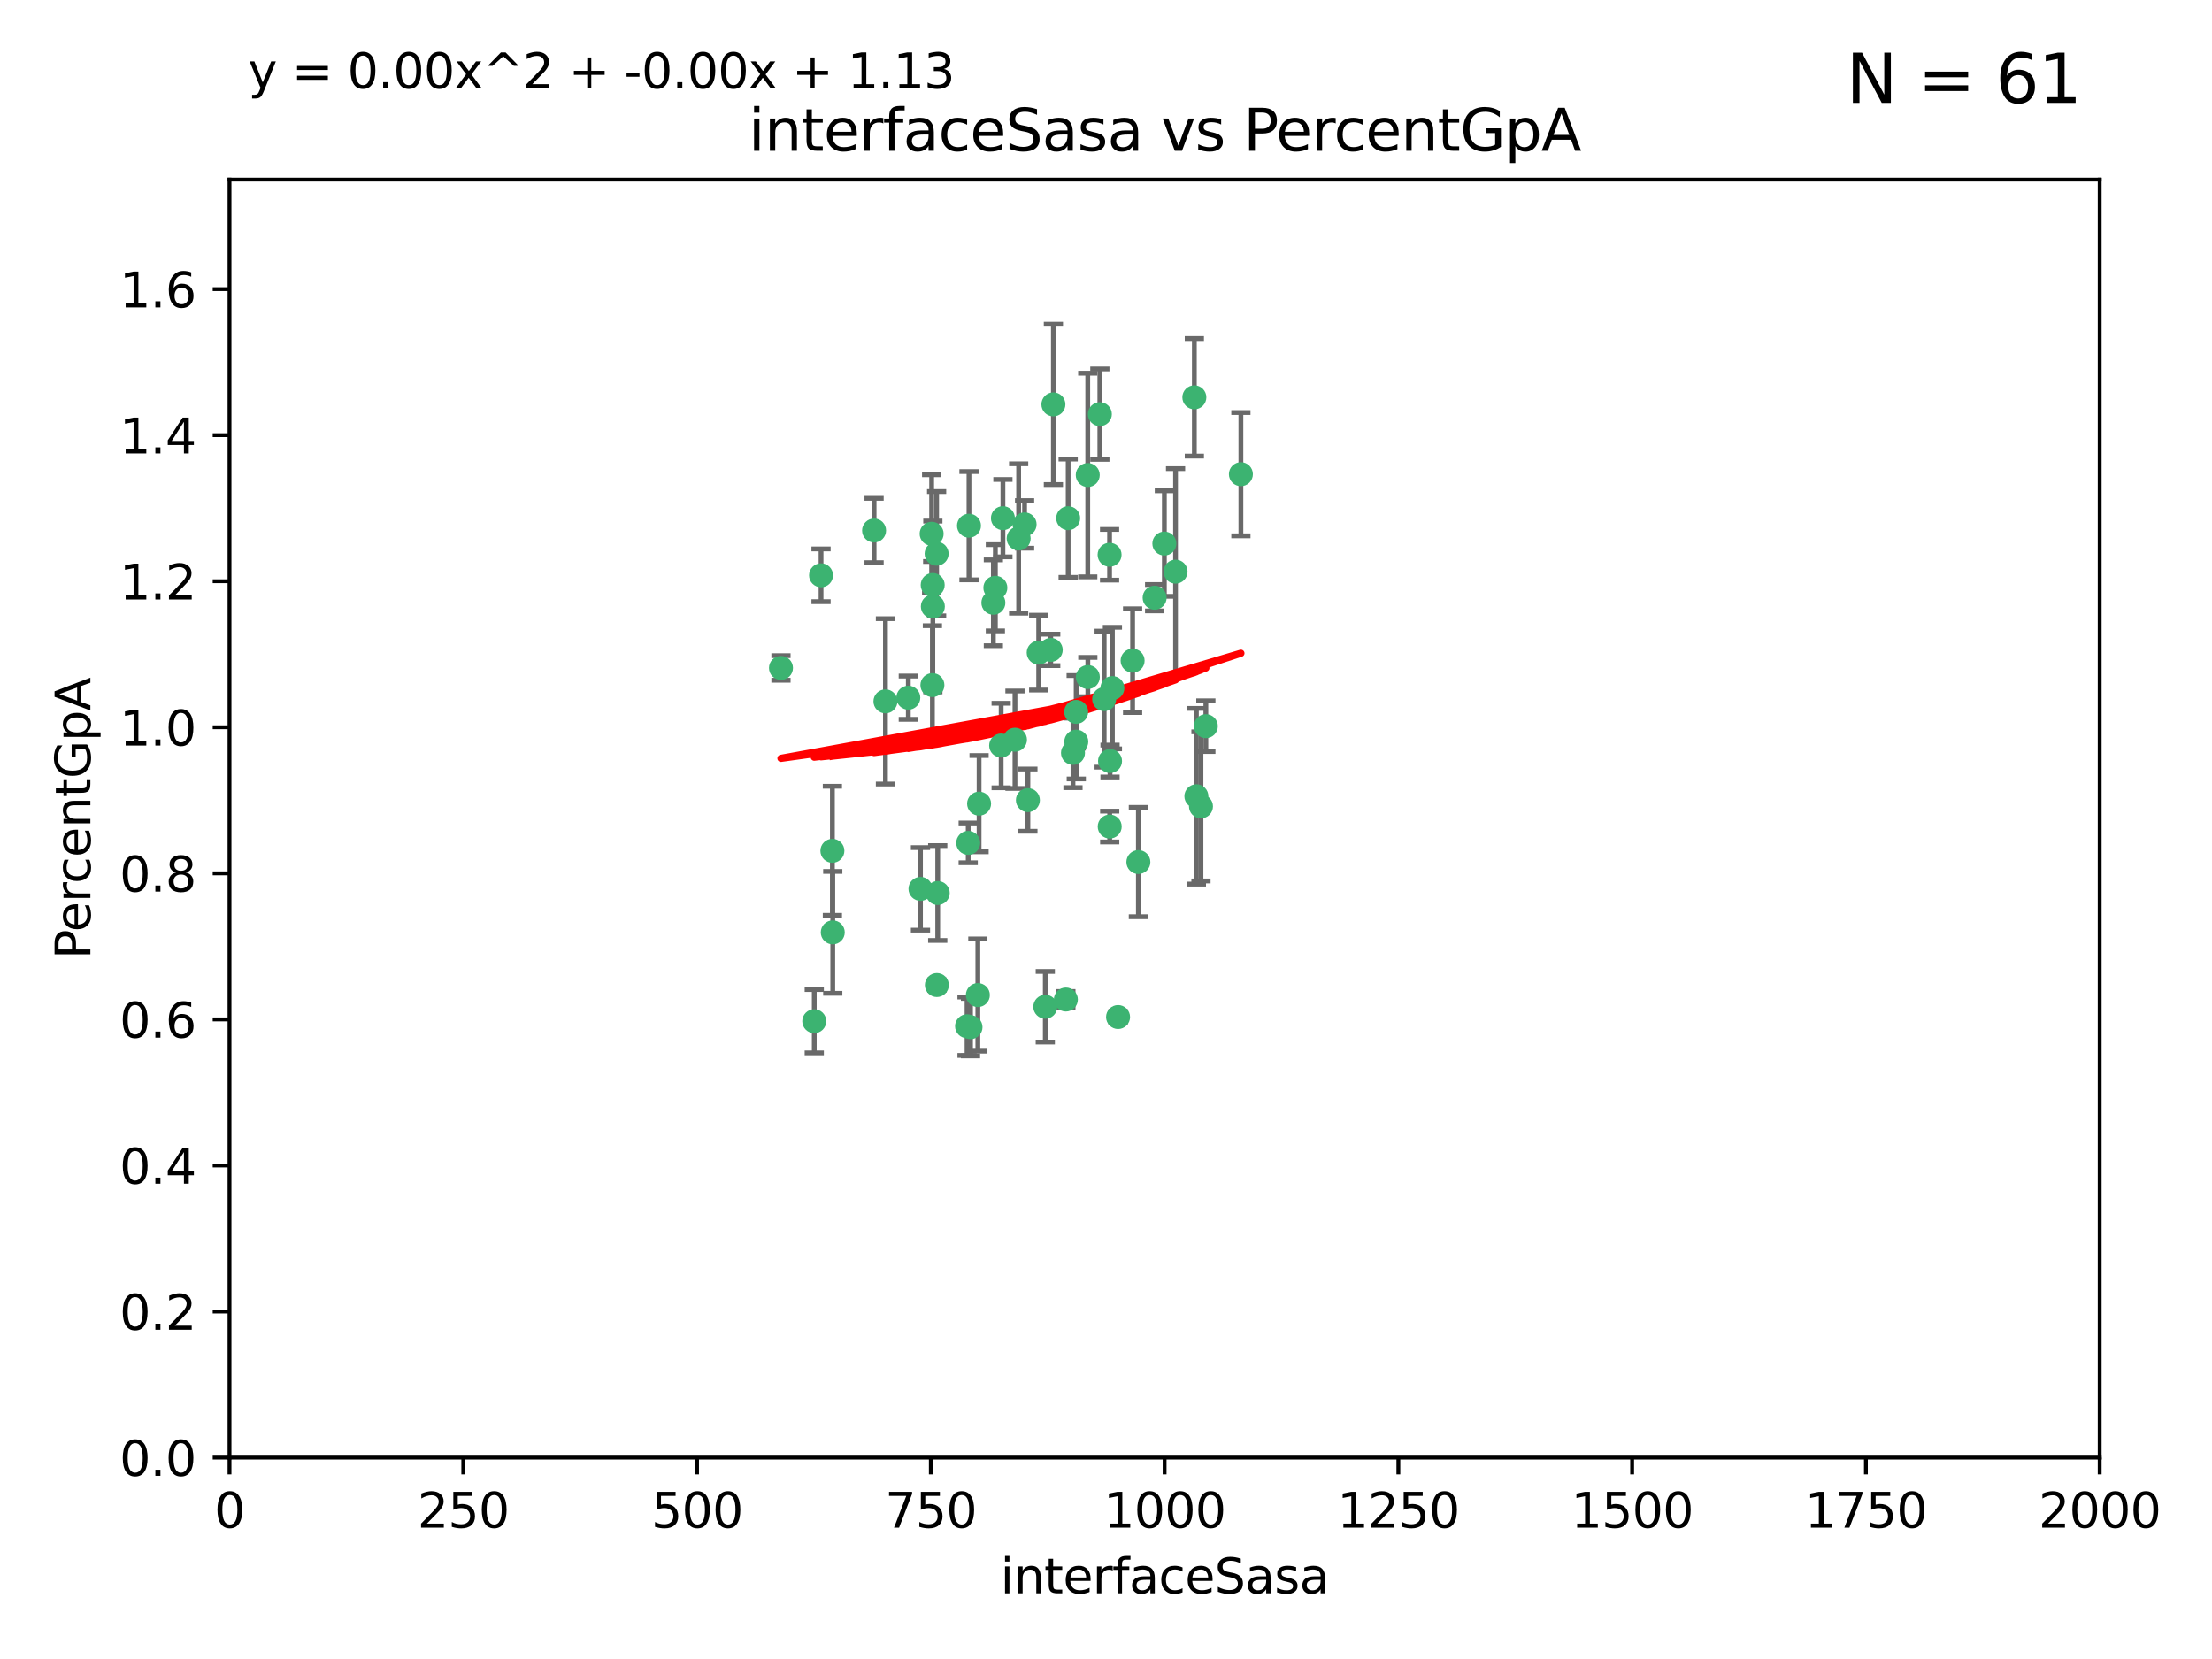 <?xml version="1.0" encoding="utf-8" standalone="no"?>
<!DOCTYPE svg PUBLIC "-//W3C//DTD SVG 1.1//EN"
  "http://www.w3.org/Graphics/SVG/1.1/DTD/svg11.dtd">
<svg xmlns:xlink="http://www.w3.org/1999/xlink" width="460.8pt" height="345.6pt" viewBox="0 0 460.8 345.6" xmlns="http://www.w3.org/2000/svg" version="1.1">
 <defs>
  <style type="text/css">*{stroke-linejoin: round; stroke-linecap: butt}</style>
 </defs>
 <g id="figure_1">
  <g id="patch_1">
   <path d="M 0 345.6 
L 460.8 345.6 
L 460.8 0 
L 0 0 
z
" style="fill: #ffffff"/>
  </g>
  <g id="axes_1">
   <g id="patch_2">
    <path d="M 47.81 303.64 
L 437.4 303.64 
L 437.4 37.411 
L 47.81 37.411 
z
" style="fill: #ffffff"/>
   </g>
   <g id="PathCollection_1">
    <defs>
     <path id="m244785ec7c" d="M 0 1.118 
C 0.297 1.118 0.581 1 0.791 0.791 
C 1 0.581 1.118 0.297 1.118 0 
C 1.118 -0.297 1 -0.581 0.791 -0.791 
C 0.581 -1 0.297 -1.118 0 -1.118 
C -0.297 -1.118 -0.581 -1 -0.791 -0.791 
C -1 -0.581 -1.118 -0.297 -1.118 0 
C -1.118 0.297 -1 0.581 -0.791 0.791 
C -0.581 1 -0.297 1.118 0 1.118 
z
" style="stroke: #3cb371"/>
    </defs>
    <g clip-path="url(#p2b3e0fcbb1)">
     <use xlink:href="#m244785ec7c" x="231.145" y="115.568" style="fill: #3cb371; stroke: #3cb371"/>
     <use xlink:href="#m244785ec7c" x="242.554" y="113.232" style="fill: #3cb371; stroke: #3cb371"/>
     <use xlink:href="#m244785ec7c" x="208.925" y="107.943" style="fill: #3cb371; stroke: #3cb371"/>
     <use xlink:href="#m244785ec7c" x="258.5" y="98.781" style="fill: #3cb371; stroke: #3cb371"/>
     <use xlink:href="#m244785ec7c" x="194.329" y="126.342" style="fill: #3cb371; stroke: #3cb371"/>
     <use xlink:href="#m244785ec7c" x="244.888" y="119.082" style="fill: #3cb371; stroke: #3cb371"/>
     <use xlink:href="#m244785ec7c" x="231.733" y="143.336" style="fill: #3cb371; stroke: #3cb371"/>
     <use xlink:href="#m244785ec7c" x="251.201" y="151.274" style="fill: #3cb371; stroke: #3cb371"/>
     <use xlink:href="#m244785ec7c" x="201.856" y="109.513" style="fill: #3cb371; stroke: #3cb371"/>
     <use xlink:href="#m244785ec7c" x="226.614" y="141.043" style="fill: #3cb371; stroke: #3cb371"/>
     <use xlink:href="#m244785ec7c" x="214.128" y="166.685" style="fill: #3cb371; stroke: #3cb371"/>
     <use xlink:href="#m244785ec7c" x="240.527" y="124.513" style="fill: #3cb371; stroke: #3cb371"/>
     <use xlink:href="#m244785ec7c" x="218.885" y="135.386" style="fill: #3cb371; stroke: #3cb371"/>
     <use xlink:href="#m244785ec7c" x="226.597" y="98.955" style="fill: #3cb371; stroke: #3cb371"/>
     <use xlink:href="#m244785ec7c" x="235.941" y="137.629" style="fill: #3cb371; stroke: #3cb371"/>
     <use xlink:href="#m244785ec7c" x="232.912" y="211.864" style="fill: #3cb371; stroke: #3cb371"/>
     <use xlink:href="#m244785ec7c" x="222.518" y="107.949" style="fill: #3cb371; stroke: #3cb371"/>
     <use xlink:href="#m244785ec7c" x="203.96" y="167.417" style="fill: #3cb371; stroke: #3cb371"/>
     <use xlink:href="#m244785ec7c" x="194.296" y="121.859" style="fill: #3cb371; stroke: #3cb371"/>
     <use xlink:href="#m244785ec7c" x="229.119" y="86.272" style="fill: #3cb371; stroke: #3cb371"/>
     <use xlink:href="#m244785ec7c" x="250.183" y="167.984" style="fill: #3cb371; stroke: #3cb371"/>
     <use xlink:href="#m244785ec7c" x="207.351" y="122.444" style="fill: #3cb371; stroke: #3cb371"/>
     <use xlink:href="#m244785ec7c" x="195.114" y="115.347" style="fill: #3cb371; stroke: #3cb371"/>
     <use xlink:href="#m244785ec7c" x="182.088" y="110.514" style="fill: #3cb371; stroke: #3cb371"/>
     <use xlink:href="#m244785ec7c" x="213.44" y="109.239" style="fill: #3cb371; stroke: #3cb371"/>
     <use xlink:href="#m244785ec7c" x="249.228" y="165.873" style="fill: #3cb371; stroke: #3cb371"/>
     <use xlink:href="#m244785ec7c" x="222.039" y="208.215" style="fill: #3cb371; stroke: #3cb371"/>
     <use xlink:href="#m244785ec7c" x="189.216" y="145.341" style="fill: #3cb371; stroke: #3cb371"/>
     <use xlink:href="#m244785ec7c" x="202.173" y="213.979" style="fill: #3cb371; stroke: #3cb371"/>
     <use xlink:href="#m244785ec7c" x="203.704" y="207.286" style="fill: #3cb371; stroke: #3cb371"/>
     <use xlink:href="#m244785ec7c" x="206.936" y="125.569" style="fill: #3cb371; stroke: #3cb371"/>
     <use xlink:href="#m244785ec7c" x="211.436" y="154.097" style="fill: #3cb371; stroke: #3cb371"/>
     <use xlink:href="#m244785ec7c" x="194.076" y="111.192" style="fill: #3cb371; stroke: #3cb371"/>
     <use xlink:href="#m244785ec7c" x="171.039" y="119.843" style="fill: #3cb371; stroke: #3cb371"/>
     <use xlink:href="#m244785ec7c" x="194.235" y="142.72" style="fill: #3cb371; stroke: #3cb371"/>
     <use xlink:href="#m244785ec7c" x="231.239" y="158.542" style="fill: #3cb371; stroke: #3cb371"/>
     <use xlink:href="#m244785ec7c" x="230.017" y="145.644" style="fill: #3cb371; stroke: #3cb371"/>
     <use xlink:href="#m244785ec7c" x="224.209" y="154.498" style="fill: #3cb371; stroke: #3cb371"/>
     <use xlink:href="#m244785ec7c" x="201.453" y="213.781" style="fill: #3cb371; stroke: #3cb371"/>
     <use xlink:href="#m244785ec7c" x="248.803" y="82.766" style="fill: #3cb371; stroke: #3cb371"/>
     <use xlink:href="#m244785ec7c" x="184.453" y="146.106" style="fill: #3cb371; stroke: #3cb371"/>
     <use xlink:href="#m244785ec7c" x="216.376" y="135.958" style="fill: #3cb371; stroke: #3cb371"/>
     <use xlink:href="#m244785ec7c" x="169.625" y="212.733" style="fill: #3cb371; stroke: #3cb371"/>
     <use xlink:href="#m244785ec7c" x="201.694" y="175.59" style="fill: #3cb371; stroke: #3cb371"/>
     <use xlink:href="#m244785ec7c" x="224.185" y="148.297" style="fill: #3cb371; stroke: #3cb371"/>
     <use xlink:href="#m244785ec7c" x="231.172" y="172.188" style="fill: #3cb371; stroke: #3cb371"/>
     <use xlink:href="#m244785ec7c" x="195.165" y="205.202" style="fill: #3cb371; stroke: #3cb371"/>
     <use xlink:href="#m244785ec7c" x="212.203" y="112.178" style="fill: #3cb371; stroke: #3cb371"/>
     <use xlink:href="#m244785ec7c" x="195.344" y="186.034" style="fill: #3cb371; stroke: #3cb371"/>
     <use xlink:href="#m244785ec7c" x="219.44" y="84.238" style="fill: #3cb371; stroke: #3cb371"/>
     <use xlink:href="#m244785ec7c" x="208.557" y="155.307" style="fill: #3cb371; stroke: #3cb371"/>
     <use xlink:href="#m244785ec7c" x="191.752" y="185.169" style="fill: #3cb371; stroke: #3cb371"/>
     <use xlink:href="#m244785ec7c" x="173.402" y="177.24" style="fill: #3cb371; stroke: #3cb371"/>
     <use xlink:href="#m244785ec7c" x="223.521" y="156.841" style="fill: #3cb371; stroke: #3cb371"/>
     <use xlink:href="#m244785ec7c" x="237.143" y="179.582" style="fill: #3cb371; stroke: #3cb371"/>
     <use xlink:href="#m244785ec7c" x="162.692" y="139.145" style="fill: #3cb371; stroke: #3cb371"/>
     <use xlink:href="#m244785ec7c" x="217.753" y="209.723" style="fill: #3cb371; stroke: #3cb371"/>
     <use xlink:href="#m244785ec7c" x="173.48" y="194.231" style="fill: #3cb371; stroke: #3cb371"/>
    </g>
   </g>
   <g id="matplotlib.axis_1">
    <g id="xtick_1">
     <g id="line2d_1">
      <defs>
       <path id="ma86d4f57ea" d="M 0 0 
L 0 3.5 
" style="stroke: #000000; stroke-width: 0.8"/>
      </defs>
      <g>
       <use xlink:href="#ma86d4f57ea" x="47.81" y="303.64" style="stroke: #000000; stroke-width: 0.8"/>
      </g>
     </g>
     <g id="text_1">
      <!-- 0 -->
      <g transform="translate(44.629 318.238)scale(0.1 -0.1)">
       <defs>
        <path id="DejaVuSans-30" d="M 2034 4250 
Q 1547 4250 1301 3770 
Q 1056 3291 1056 2328 
Q 1056 1369 1301 889 
Q 1547 409 2034 409 
Q 2525 409 2770 889 
Q 3016 1369 3016 2328 
Q 3016 3291 2770 3770 
Q 2525 4250 2034 4250 
z
M 2034 4750 
Q 2819 4750 3233 4129 
Q 3647 3509 3647 2328 
Q 3647 1150 3233 529 
Q 2819 -91 2034 -91 
Q 1250 -91 836 529 
Q 422 1150 422 2328 
Q 422 3509 836 4129 
Q 1250 4750 2034 4750 
z
" transform="scale(0.016)"/>
       </defs>
       <use xlink:href="#DejaVuSans-30"/>
      </g>
     </g>
    </g>
    <g id="xtick_2">
     <g id="line2d_2">
      <g>
       <use xlink:href="#ma86d4f57ea" x="96.509" y="303.64" style="stroke: #000000; stroke-width: 0.8"/>
      </g>
     </g>
     <g id="text_2">
      <!-- 250 -->
      <g transform="translate(86.965 318.238)scale(0.1 -0.1)">
       <defs>
        <path id="DejaVuSans-32" d="M 1228 531 
L 3431 531 
L 3431 0 
L 469 0 
L 469 531 
Q 828 903 1448 1529 
Q 2069 2156 2228 2338 
Q 2531 2678 2651 2914 
Q 2772 3150 2772 3378 
Q 2772 3750 2511 3984 
Q 2250 4219 1831 4219 
Q 1534 4219 1204 4116 
Q 875 4013 500 3803 
L 500 4441 
Q 881 4594 1212 4672 
Q 1544 4750 1819 4750 
Q 2544 4750 2975 4387 
Q 3406 4025 3406 3419 
Q 3406 3131 3298 2873 
Q 3191 2616 2906 2266 
Q 2828 2175 2409 1742 
Q 1991 1309 1228 531 
z
" transform="scale(0.016)"/>
        <path id="DejaVuSans-35" d="M 691 4666 
L 3169 4666 
L 3169 4134 
L 1269 4134 
L 1269 2991 
Q 1406 3038 1543 3061 
Q 1681 3084 1819 3084 
Q 2600 3084 3056 2656 
Q 3513 2228 3513 1497 
Q 3513 744 3044 326 
Q 2575 -91 1722 -91 
Q 1428 -91 1123 -41 
Q 819 9 494 109 
L 494 744 
Q 775 591 1075 516 
Q 1375 441 1709 441 
Q 2250 441 2565 725 
Q 2881 1009 2881 1497 
Q 2881 1984 2565 2268 
Q 2250 2553 1709 2553 
Q 1456 2553 1204 2497 
Q 953 2441 691 2322 
L 691 4666 
z
" transform="scale(0.016)"/>
       </defs>
       <use xlink:href="#DejaVuSans-32"/>
       <use xlink:href="#DejaVuSans-35" x="63.623"/>
       <use xlink:href="#DejaVuSans-30" x="127.246"/>
      </g>
     </g>
    </g>
    <g id="xtick_3">
     <g id="line2d_3">
      <g>
       <use xlink:href="#ma86d4f57ea" x="145.208" y="303.64" style="stroke: #000000; stroke-width: 0.8"/>
      </g>
     </g>
     <g id="text_3">
      <!-- 500 -->
      <g transform="translate(135.664 318.238)scale(0.1 -0.1)">
       <use xlink:href="#DejaVuSans-35"/>
       <use xlink:href="#DejaVuSans-30" x="63.623"/>
       <use xlink:href="#DejaVuSans-30" x="127.246"/>
      </g>
     </g>
    </g>
    <g id="xtick_4">
     <g id="line2d_4">
      <g>
       <use xlink:href="#ma86d4f57ea" x="193.906" y="303.64" style="stroke: #000000; stroke-width: 0.8"/>
      </g>
     </g>
     <g id="text_4">
      <!-- 750 -->
      <g transform="translate(184.363 318.238)scale(0.1 -0.1)">
       <defs>
        <path id="DejaVuSans-37" d="M 525 4666 
L 3525 4666 
L 3525 4397 
L 1831 0 
L 1172 0 
L 2766 4134 
L 525 4134 
L 525 4666 
z
" transform="scale(0.016)"/>
       </defs>
       <use xlink:href="#DejaVuSans-37"/>
       <use xlink:href="#DejaVuSans-35" x="63.623"/>
       <use xlink:href="#DejaVuSans-30" x="127.246"/>
      </g>
     </g>
    </g>
    <g id="xtick_5">
     <g id="line2d_5">
      <g>
       <use xlink:href="#ma86d4f57ea" x="242.605" y="303.64" style="stroke: #000000; stroke-width: 0.8"/>
      </g>
     </g>
     <g id="text_5">
      <!-- 1000 -->
      <g transform="translate(229.88 318.238)scale(0.1 -0.1)">
       <defs>
        <path id="DejaVuSans-31" d="M 794 531 
L 1825 531 
L 1825 4091 
L 703 3866 
L 703 4441 
L 1819 4666 
L 2450 4666 
L 2450 531 
L 3481 531 
L 3481 0 
L 794 0 
L 794 531 
z
" transform="scale(0.016)"/>
       </defs>
       <use xlink:href="#DejaVuSans-31"/>
       <use xlink:href="#DejaVuSans-30" x="63.623"/>
       <use xlink:href="#DejaVuSans-30" x="127.246"/>
       <use xlink:href="#DejaVuSans-30" x="190.869"/>
      </g>
     </g>
    </g>
    <g id="xtick_6">
     <g id="line2d_6">
      <g>
       <use xlink:href="#ma86d4f57ea" x="291.304" y="303.64" style="stroke: #000000; stroke-width: 0.8"/>
      </g>
     </g>
     <g id="text_6">
      <!-- 1250 -->
      <g transform="translate(278.579 318.238)scale(0.1 -0.1)">
       <use xlink:href="#DejaVuSans-31"/>
       <use xlink:href="#DejaVuSans-32" x="63.623"/>
       <use xlink:href="#DejaVuSans-35" x="127.246"/>
       <use xlink:href="#DejaVuSans-30" x="190.869"/>
      </g>
     </g>
    </g>
    <g id="xtick_7">
     <g id="line2d_7">
      <g>
       <use xlink:href="#ma86d4f57ea" x="340.002" y="303.64" style="stroke: #000000; stroke-width: 0.8"/>
      </g>
     </g>
     <g id="text_7">
      <!-- 1500 -->
      <g transform="translate(327.277 318.238)scale(0.1 -0.1)">
       <use xlink:href="#DejaVuSans-31"/>
       <use xlink:href="#DejaVuSans-35" x="63.623"/>
       <use xlink:href="#DejaVuSans-30" x="127.246"/>
       <use xlink:href="#DejaVuSans-30" x="190.869"/>
      </g>
     </g>
    </g>
    <g id="xtick_8">
     <g id="line2d_8">
      <g>
       <use xlink:href="#ma86d4f57ea" x="388.701" y="303.64" style="stroke: #000000; stroke-width: 0.8"/>
      </g>
     </g>
     <g id="text_8">
      <!-- 1750 -->
      <g transform="translate(375.976 318.238)scale(0.1 -0.1)">
       <use xlink:href="#DejaVuSans-31"/>
       <use xlink:href="#DejaVuSans-37" x="63.623"/>
       <use xlink:href="#DejaVuSans-35" x="127.246"/>
       <use xlink:href="#DejaVuSans-30" x="190.869"/>
      </g>
     </g>
    </g>
    <g id="xtick_9">
     <g id="line2d_9">
      <g>
       <use xlink:href="#ma86d4f57ea" x="437.4" y="303.64" style="stroke: #000000; stroke-width: 0.8"/>
      </g>
     </g>
     <g id="text_9">
      <!-- 2000 -->
      <g transform="translate(424.675 318.238)scale(0.1 -0.1)">
       <use xlink:href="#DejaVuSans-32"/>
       <use xlink:href="#DejaVuSans-30" x="63.623"/>
       <use xlink:href="#DejaVuSans-30" x="127.246"/>
       <use xlink:href="#DejaVuSans-30" x="190.869"/>
      </g>
     </g>
    </g>
    <g id="text_10">
     <!-- interfaceSasa -->
     <g transform="translate(208.398 331.917)scale(0.1 -0.1)">
      <defs>
       <path id="DejaVuSans-69" d="M 603 3500 
L 1178 3500 
L 1178 0 
L 603 0 
L 603 3500 
z
M 603 4863 
L 1178 4863 
L 1178 4134 
L 603 4134 
L 603 4863 
z
" transform="scale(0.016)"/>
       <path id="DejaVuSans-6e" d="M 3513 2113 
L 3513 0 
L 2938 0 
L 2938 2094 
Q 2938 2591 2744 2837 
Q 2550 3084 2163 3084 
Q 1697 3084 1428 2787 
Q 1159 2491 1159 1978 
L 1159 0 
L 581 0 
L 581 3500 
L 1159 3500 
L 1159 2956 
Q 1366 3272 1645 3428 
Q 1925 3584 2291 3584 
Q 2894 3584 3203 3211 
Q 3513 2838 3513 2113 
z
" transform="scale(0.016)"/>
       <path id="DejaVuSans-74" d="M 1172 4494 
L 1172 3500 
L 2356 3500 
L 2356 3053 
L 1172 3053 
L 1172 1153 
Q 1172 725 1289 603 
Q 1406 481 1766 481 
L 2356 481 
L 2356 0 
L 1766 0 
Q 1100 0 847 248 
Q 594 497 594 1153 
L 594 3053 
L 172 3053 
L 172 3500 
L 594 3500 
L 594 4494 
L 1172 4494 
z
" transform="scale(0.016)"/>
       <path id="DejaVuSans-65" d="M 3597 1894 
L 3597 1613 
L 953 1613 
Q 991 1019 1311 708 
Q 1631 397 2203 397 
Q 2534 397 2845 478 
Q 3156 559 3463 722 
L 3463 178 
Q 3153 47 2828 -22 
Q 2503 -91 2169 -91 
Q 1331 -91 842 396 
Q 353 884 353 1716 
Q 353 2575 817 3079 
Q 1281 3584 2069 3584 
Q 2775 3584 3186 3129 
Q 3597 2675 3597 1894 
z
M 3022 2063 
Q 3016 2534 2758 2815 
Q 2500 3097 2075 3097 
Q 1594 3097 1305 2825 
Q 1016 2553 972 2059 
L 3022 2063 
z
" transform="scale(0.016)"/>
       <path id="DejaVuSans-72" d="M 2631 2963 
Q 2534 3019 2420 3045 
Q 2306 3072 2169 3072 
Q 1681 3072 1420 2755 
Q 1159 2438 1159 1844 
L 1159 0 
L 581 0 
L 581 3500 
L 1159 3500 
L 1159 2956 
Q 1341 3275 1631 3429 
Q 1922 3584 2338 3584 
Q 2397 3584 2469 3576 
Q 2541 3569 2628 3553 
L 2631 2963 
z
" transform="scale(0.016)"/>
       <path id="DejaVuSans-66" d="M 2375 4863 
L 2375 4384 
L 1825 4384 
Q 1516 4384 1395 4259 
Q 1275 4134 1275 3809 
L 1275 3500 
L 2222 3500 
L 2222 3053 
L 1275 3053 
L 1275 0 
L 697 0 
L 697 3053 
L 147 3053 
L 147 3500 
L 697 3500 
L 697 3744 
Q 697 4328 969 4595 
Q 1241 4863 1831 4863 
L 2375 4863 
z
" transform="scale(0.016)"/>
       <path id="DejaVuSans-61" d="M 2194 1759 
Q 1497 1759 1228 1600 
Q 959 1441 959 1056 
Q 959 750 1161 570 
Q 1363 391 1709 391 
Q 2188 391 2477 730 
Q 2766 1069 2766 1631 
L 2766 1759 
L 2194 1759 
z
M 3341 1997 
L 3341 0 
L 2766 0 
L 2766 531 
Q 2569 213 2275 61 
Q 1981 -91 1556 -91 
Q 1019 -91 701 211 
Q 384 513 384 1019 
Q 384 1609 779 1909 
Q 1175 2209 1959 2209 
L 2766 2209 
L 2766 2266 
Q 2766 2663 2505 2880 
Q 2244 3097 1772 3097 
Q 1472 3097 1187 3025 
Q 903 2953 641 2809 
L 641 3341 
Q 956 3463 1253 3523 
Q 1550 3584 1831 3584 
Q 2591 3584 2966 3190 
Q 3341 2797 3341 1997 
z
" transform="scale(0.016)"/>
       <path id="DejaVuSans-63" d="M 3122 3366 
L 3122 2828 
Q 2878 2963 2633 3030 
Q 2388 3097 2138 3097 
Q 1578 3097 1268 2742 
Q 959 2388 959 1747 
Q 959 1106 1268 751 
Q 1578 397 2138 397 
Q 2388 397 2633 464 
Q 2878 531 3122 666 
L 3122 134 
Q 2881 22 2623 -34 
Q 2366 -91 2075 -91 
Q 1284 -91 818 406 
Q 353 903 353 1747 
Q 353 2603 823 3093 
Q 1294 3584 2113 3584 
Q 2378 3584 2631 3529 
Q 2884 3475 3122 3366 
z
" transform="scale(0.016)"/>
       <path id="DejaVuSans-53" d="M 3425 4513 
L 3425 3897 
Q 3066 4069 2747 4153 
Q 2428 4238 2131 4238 
Q 1616 4238 1336 4038 
Q 1056 3838 1056 3469 
Q 1056 3159 1242 3001 
Q 1428 2844 1947 2747 
L 2328 2669 
Q 3034 2534 3370 2195 
Q 3706 1856 3706 1288 
Q 3706 609 3251 259 
Q 2797 -91 1919 -91 
Q 1588 -91 1214 -16 
Q 841 59 441 206 
L 441 856 
Q 825 641 1194 531 
Q 1563 422 1919 422 
Q 2459 422 2753 634 
Q 3047 847 3047 1241 
Q 3047 1584 2836 1778 
Q 2625 1972 2144 2069 
L 1759 2144 
Q 1053 2284 737 2584 
Q 422 2884 422 3419 
Q 422 4038 858 4394 
Q 1294 4750 2059 4750 
Q 2388 4750 2728 4690 
Q 3069 4631 3425 4513 
z
" transform="scale(0.016)"/>
       <path id="DejaVuSans-73" d="M 2834 3397 
L 2834 2853 
Q 2591 2978 2328 3040 
Q 2066 3103 1784 3103 
Q 1356 3103 1142 2972 
Q 928 2841 928 2578 
Q 928 2378 1081 2264 
Q 1234 2150 1697 2047 
L 1894 2003 
Q 2506 1872 2764 1633 
Q 3022 1394 3022 966 
Q 3022 478 2636 193 
Q 2250 -91 1575 -91 
Q 1294 -91 989 -36 
Q 684 19 347 128 
L 347 722 
Q 666 556 975 473 
Q 1284 391 1588 391 
Q 1994 391 2212 530 
Q 2431 669 2431 922 
Q 2431 1156 2273 1281 
Q 2116 1406 1581 1522 
L 1381 1569 
Q 847 1681 609 1914 
Q 372 2147 372 2553 
Q 372 3047 722 3315 
Q 1072 3584 1716 3584 
Q 2034 3584 2315 3537 
Q 2597 3491 2834 3397 
z
" transform="scale(0.016)"/>
      </defs>
      <use xlink:href="#DejaVuSans-69"/>
      <use xlink:href="#DejaVuSans-6e" x="27.783"/>
      <use xlink:href="#DejaVuSans-74" x="91.162"/>
      <use xlink:href="#DejaVuSans-65" x="130.371"/>
      <use xlink:href="#DejaVuSans-72" x="191.895"/>
      <use xlink:href="#DejaVuSans-66" x="233.008"/>
      <use xlink:href="#DejaVuSans-61" x="268.213"/>
      <use xlink:href="#DejaVuSans-63" x="329.492"/>
      <use xlink:href="#DejaVuSans-65" x="384.473"/>
      <use xlink:href="#DejaVuSans-53" x="445.996"/>
      <use xlink:href="#DejaVuSans-61" x="509.473"/>
      <use xlink:href="#DejaVuSans-73" x="570.752"/>
      <use xlink:href="#DejaVuSans-61" x="622.852"/>
     </g>
    </g>
   </g>
   <g id="matplotlib.axis_2">
    <g id="ytick_1">
     <g id="line2d_10">
      <defs>
       <path id="m0c1e5e4919" d="M 0 0 
L -3.5 0 
" style="stroke: #000000; stroke-width: 0.8"/>
      </defs>
      <g>
       <use xlink:href="#m0c1e5e4919" x="47.81" y="303.64" style="stroke: #000000; stroke-width: 0.8"/>
      </g>
     </g>
     <g id="text_11">
      <!-- 0.0 -->
      <g transform="translate(24.907 307.439)scale(0.1 -0.1)">
       <defs>
        <path id="DejaVuSans-2e" d="M 684 794 
L 1344 794 
L 1344 0 
L 684 0 
L 684 794 
z
" transform="scale(0.016)"/>
       </defs>
       <use xlink:href="#DejaVuSans-30"/>
       <use xlink:href="#DejaVuSans-2e" x="63.623"/>
       <use xlink:href="#DejaVuSans-30" x="95.41"/>
      </g>
     </g>
    </g>
    <g id="ytick_2">
     <g id="line2d_11">
      <g>
       <use xlink:href="#m0c1e5e4919" x="47.81" y="273.214" style="stroke: #000000; stroke-width: 0.8"/>
      </g>
     </g>
     <g id="text_12">
      <!-- 0.2 -->
      <g transform="translate(24.907 277.013)scale(0.1 -0.1)">
       <use xlink:href="#DejaVuSans-30"/>
       <use xlink:href="#DejaVuSans-2e" x="63.623"/>
       <use xlink:href="#DejaVuSans-32" x="95.41"/>
      </g>
     </g>
    </g>
    <g id="ytick_3">
     <g id="line2d_12">
      <g>
       <use xlink:href="#m0c1e5e4919" x="47.81" y="242.788" style="stroke: #000000; stroke-width: 0.8"/>
      </g>
     </g>
     <g id="text_13">
      <!-- 0.4 -->
      <g transform="translate(24.907 246.587)scale(0.1 -0.1)">
       <defs>
        <path id="DejaVuSans-34" d="M 2419 4116 
L 825 1625 
L 2419 1625 
L 2419 4116 
z
M 2253 4666 
L 3047 4666 
L 3047 1625 
L 3713 1625 
L 3713 1100 
L 3047 1100 
L 3047 0 
L 2419 0 
L 2419 1100 
L 313 1100 
L 313 1709 
L 2253 4666 
z
" transform="scale(0.016)"/>
       </defs>
       <use xlink:href="#DejaVuSans-30"/>
       <use xlink:href="#DejaVuSans-2e" x="63.623"/>
       <use xlink:href="#DejaVuSans-34" x="95.41"/>
      </g>
     </g>
    </g>
    <g id="ytick_4">
     <g id="line2d_13">
      <g>
       <use xlink:href="#m0c1e5e4919" x="47.81" y="212.362" style="stroke: #000000; stroke-width: 0.8"/>
      </g>
     </g>
     <g id="text_14">
      <!-- 0.6 -->
      <g transform="translate(24.907 216.161)scale(0.1 -0.1)">
       <defs>
        <path id="DejaVuSans-36" d="M 2113 2584 
Q 1688 2584 1439 2293 
Q 1191 2003 1191 1497 
Q 1191 994 1439 701 
Q 1688 409 2113 409 
Q 2538 409 2786 701 
Q 3034 994 3034 1497 
Q 3034 2003 2786 2293 
Q 2538 2584 2113 2584 
z
M 3366 4563 
L 3366 3988 
Q 3128 4100 2886 4159 
Q 2644 4219 2406 4219 
Q 1781 4219 1451 3797 
Q 1122 3375 1075 2522 
Q 1259 2794 1537 2939 
Q 1816 3084 2150 3084 
Q 2853 3084 3261 2657 
Q 3669 2231 3669 1497 
Q 3669 778 3244 343 
Q 2819 -91 2113 -91 
Q 1303 -91 875 529 
Q 447 1150 447 2328 
Q 447 3434 972 4092 
Q 1497 4750 2381 4750 
Q 2619 4750 2861 4703 
Q 3103 4656 3366 4563 
z
" transform="scale(0.016)"/>
       </defs>
       <use xlink:href="#DejaVuSans-30"/>
       <use xlink:href="#DejaVuSans-2e" x="63.623"/>
       <use xlink:href="#DejaVuSans-36" x="95.41"/>
      </g>
     </g>
    </g>
    <g id="ytick_5">
     <g id="line2d_14">
      <g>
       <use xlink:href="#m0c1e5e4919" x="47.81" y="181.935" style="stroke: #000000; stroke-width: 0.8"/>
      </g>
     </g>
     <g id="text_15">
      <!-- 0.8 -->
      <g transform="translate(24.907 185.735)scale(0.1 -0.1)">
       <defs>
        <path id="DejaVuSans-38" d="M 2034 2216 
Q 1584 2216 1326 1975 
Q 1069 1734 1069 1313 
Q 1069 891 1326 650 
Q 1584 409 2034 409 
Q 2484 409 2743 651 
Q 3003 894 3003 1313 
Q 3003 1734 2745 1975 
Q 2488 2216 2034 2216 
z
M 1403 2484 
Q 997 2584 770 2862 
Q 544 3141 544 3541 
Q 544 4100 942 4425 
Q 1341 4750 2034 4750 
Q 2731 4750 3128 4425 
Q 3525 4100 3525 3541 
Q 3525 3141 3298 2862 
Q 3072 2584 2669 2484 
Q 3125 2378 3379 2068 
Q 3634 1759 3634 1313 
Q 3634 634 3220 271 
Q 2806 -91 2034 -91 
Q 1263 -91 848 271 
Q 434 634 434 1313 
Q 434 1759 690 2068 
Q 947 2378 1403 2484 
z
M 1172 3481 
Q 1172 3119 1398 2916 
Q 1625 2713 2034 2713 
Q 2441 2713 2670 2916 
Q 2900 3119 2900 3481 
Q 2900 3844 2670 4047 
Q 2441 4250 2034 4250 
Q 1625 4250 1398 4047 
Q 1172 3844 1172 3481 
z
" transform="scale(0.016)"/>
       </defs>
       <use xlink:href="#DejaVuSans-30"/>
       <use xlink:href="#DejaVuSans-2e" x="63.623"/>
       <use xlink:href="#DejaVuSans-38" x="95.41"/>
      </g>
     </g>
    </g>
    <g id="ytick_6">
     <g id="line2d_15">
      <g>
       <use xlink:href="#m0c1e5e4919" x="47.81" y="151.509" style="stroke: #000000; stroke-width: 0.8"/>
      </g>
     </g>
     <g id="text_16">
      <!-- 1.0 -->
      <g transform="translate(24.907 155.308)scale(0.1 -0.1)">
       <use xlink:href="#DejaVuSans-31"/>
       <use xlink:href="#DejaVuSans-2e" x="63.623"/>
       <use xlink:href="#DejaVuSans-30" x="95.41"/>
      </g>
     </g>
    </g>
    <g id="ytick_7">
     <g id="line2d_16">
      <g>
       <use xlink:href="#m0c1e5e4919" x="47.81" y="121.083" style="stroke: #000000; stroke-width: 0.8"/>
      </g>
     </g>
     <g id="text_17">
      <!-- 1.2 -->
      <g transform="translate(24.907 124.882)scale(0.1 -0.1)">
       <use xlink:href="#DejaVuSans-31"/>
       <use xlink:href="#DejaVuSans-2e" x="63.623"/>
       <use xlink:href="#DejaVuSans-32" x="95.41"/>
      </g>
     </g>
    </g>
    <g id="ytick_8">
     <g id="line2d_17">
      <g>
       <use xlink:href="#m0c1e5e4919" x="47.81" y="90.657" style="stroke: #000000; stroke-width: 0.8"/>
      </g>
     </g>
     <g id="text_18">
      <!-- 1.4 -->
      <g transform="translate(24.907 94.456)scale(0.1 -0.1)">
       <use xlink:href="#DejaVuSans-31"/>
       <use xlink:href="#DejaVuSans-2e" x="63.623"/>
       <use xlink:href="#DejaVuSans-34" x="95.41"/>
      </g>
     </g>
    </g>
    <g id="ytick_9">
     <g id="line2d_18">
      <g>
       <use xlink:href="#m0c1e5e4919" x="47.81" y="60.231" style="stroke: #000000; stroke-width: 0.8"/>
      </g>
     </g>
     <g id="text_19">
      <!-- 1.6 -->
      <g transform="translate(24.907 64.03)scale(0.1 -0.1)">
       <use xlink:href="#DejaVuSans-31"/>
       <use xlink:href="#DejaVuSans-2e" x="63.623"/>
       <use xlink:href="#DejaVuSans-36" x="95.41"/>
      </g>
     </g>
    </g>
    <g id="text_20">
     <!-- PercentGpA -->
     <g transform="translate(18.827 199.802)rotate(-90)scale(0.1 -0.1)">
      <defs>
       <path id="DejaVuSans-50" d="M 1259 4147 
L 1259 2394 
L 2053 2394 
Q 2494 2394 2734 2622 
Q 2975 2850 2975 3272 
Q 2975 3691 2734 3919 
Q 2494 4147 2053 4147 
L 1259 4147 
z
M 628 4666 
L 2053 4666 
Q 2838 4666 3239 4311 
Q 3641 3956 3641 3272 
Q 3641 2581 3239 2228 
Q 2838 1875 2053 1875 
L 1259 1875 
L 1259 0 
L 628 0 
L 628 4666 
z
" transform="scale(0.016)"/>
       <path id="DejaVuSans-47" d="M 3809 666 
L 3809 1919 
L 2778 1919 
L 2778 2438 
L 4434 2438 
L 4434 434 
Q 4069 175 3628 42 
Q 3188 -91 2688 -91 
Q 1594 -91 976 548 
Q 359 1188 359 2328 
Q 359 3472 976 4111 
Q 1594 4750 2688 4750 
Q 3144 4750 3555 4637 
Q 3966 4525 4313 4306 
L 4313 3634 
Q 3963 3931 3569 4081 
Q 3175 4231 2741 4231 
Q 1884 4231 1454 3753 
Q 1025 3275 1025 2328 
Q 1025 1384 1454 906 
Q 1884 428 2741 428 
Q 3075 428 3337 486 
Q 3600 544 3809 666 
z
" transform="scale(0.016)"/>
       <path id="DejaVuSans-70" d="M 1159 525 
L 1159 -1331 
L 581 -1331 
L 581 3500 
L 1159 3500 
L 1159 2969 
Q 1341 3281 1617 3432 
Q 1894 3584 2278 3584 
Q 2916 3584 3314 3078 
Q 3713 2572 3713 1747 
Q 3713 922 3314 415 
Q 2916 -91 2278 -91 
Q 1894 -91 1617 61 
Q 1341 213 1159 525 
z
M 3116 1747 
Q 3116 2381 2855 2742 
Q 2594 3103 2138 3103 
Q 1681 3103 1420 2742 
Q 1159 2381 1159 1747 
Q 1159 1113 1420 752 
Q 1681 391 2138 391 
Q 2594 391 2855 752 
Q 3116 1113 3116 1747 
z
" transform="scale(0.016)"/>
       <path id="DejaVuSans-41" d="M 2188 4044 
L 1331 1722 
L 3047 1722 
L 2188 4044 
z
M 1831 4666 
L 2547 4666 
L 4325 0 
L 3669 0 
L 3244 1197 
L 1141 1197 
L 716 0 
L 50 0 
L 1831 4666 
z
" transform="scale(0.016)"/>
      </defs>
      <use xlink:href="#DejaVuSans-50"/>
      <use xlink:href="#DejaVuSans-65" x="56.678"/>
      <use xlink:href="#DejaVuSans-72" x="118.201"/>
      <use xlink:href="#DejaVuSans-63" x="157.064"/>
      <use xlink:href="#DejaVuSans-65" x="212.045"/>
      <use xlink:href="#DejaVuSans-6e" x="273.568"/>
      <use xlink:href="#DejaVuSans-74" x="336.947"/>
      <use xlink:href="#DejaVuSans-47" x="376.156"/>
      <use xlink:href="#DejaVuSans-70" x="453.646"/>
      <use xlink:href="#DejaVuSans-41" x="517.123"/>
     </g>
    </g>
   </g>
   <g id="LineCollection_1">
    <path d="M 231.145 120.843 
L 231.145 110.292 
" clip-path="url(#p2b3e0fcbb1)" style="fill: none; stroke: #696969"/>
    <path d="M 242.554 124.224 
L 242.554 102.241 
" clip-path="url(#p2b3e0fcbb1)" style="fill: none; stroke: #696969"/>
    <path d="M 208.925 116.002 
L 208.925 99.884 
" clip-path="url(#p2b3e0fcbb1)" style="fill: none; stroke: #696969"/>
    <path d="M 258.5 111.622 
L 258.5 85.94 
" clip-path="url(#p2b3e0fcbb1)" style="fill: none; stroke: #696969"/>
    <path d="M 194.329 144.131 
L 194.329 108.553 
" clip-path="url(#p2b3e0fcbb1)" style="fill: none; stroke: #696969"/>
    <path d="M 244.888 140.54 
L 244.888 97.624 
" clip-path="url(#p2b3e0fcbb1)" style="fill: none; stroke: #696969"/>
    <path d="M 231.733 155.999 
L 231.733 130.673 
" clip-path="url(#p2b3e0fcbb1)" style="fill: none; stroke: #696969"/>
    <path d="M 251.201 156.555 
L 251.201 145.993 
" clip-path="url(#p2b3e0fcbb1)" style="fill: none; stroke: #696969"/>
    <path d="M 201.856 120.79 
L 201.856 98.237 
" clip-path="url(#p2b3e0fcbb1)" style="fill: none; stroke: #696969"/>
    <path d="M 226.614 145.137 
L 226.614 136.95 
" clip-path="url(#p2b3e0fcbb1)" style="fill: none; stroke: #696969"/>
    <path d="M 214.128 173.167 
L 214.128 160.202 
" clip-path="url(#p2b3e0fcbb1)" style="fill: none; stroke: #696969"/>
    <path d="M 240.527 127.259 
L 240.527 121.767 
" clip-path="url(#p2b3e0fcbb1)" style="fill: none; stroke: #696969"/>
    <path d="M 218.885 138.663 
L 218.885 132.109 
" clip-path="url(#p2b3e0fcbb1)" style="fill: none; stroke: #696969"/>
    <path d="M 226.597 120.165 
L 226.597 77.745 
" clip-path="url(#p2b3e0fcbb1)" style="fill: none; stroke: #696969"/>
    <path d="M 235.941 148.436 
L 235.941 126.823 
" clip-path="url(#p2b3e0fcbb1)" style="fill: none; stroke: #696969"/>
    <path d="M 232.912 213.072 
L 232.912 210.656 
" clip-path="url(#p2b3e0fcbb1)" style="fill: none; stroke: #696969"/>
    <path d="M 222.518 120.265 
L 222.518 95.634 
" clip-path="url(#p2b3e0fcbb1)" style="fill: none; stroke: #696969"/>
    <path d="M 203.96 177.442 
L 203.96 157.392 
" clip-path="url(#p2b3e0fcbb1)" style="fill: none; stroke: #696969"/>
    <path d="M 194.296 126.751 
L 194.296 116.967 
" clip-path="url(#p2b3e0fcbb1)" style="fill: none; stroke: #696969"/>
    <path d="M 229.119 95.691 
L 229.119 76.852 
" clip-path="url(#p2b3e0fcbb1)" style="fill: none; stroke: #696969"/>
    <path d="M 250.183 183.521 
L 250.183 152.447 
" clip-path="url(#p2b3e0fcbb1)" style="fill: none; stroke: #696969"/>
    <path d="M 207.351 131.425 
L 207.351 113.463 
" clip-path="url(#p2b3e0fcbb1)" style="fill: none; stroke: #696969"/>
    <path d="M 195.114 128.299 
L 195.114 102.395 
" clip-path="url(#p2b3e0fcbb1)" style="fill: none; stroke: #696969"/>
    <path d="M 182.088 117.217 
L 182.088 103.811 
" clip-path="url(#p2b3e0fcbb1)" style="fill: none; stroke: #696969"/>
    <path d="M 213.44 114.195 
L 213.44 104.283 
" clip-path="url(#p2b3e0fcbb1)" style="fill: none; stroke: #696969"/>
    <path d="M 249.228 184.172 
L 249.228 147.574 
" clip-path="url(#p2b3e0fcbb1)" style="fill: none; stroke: #696969"/>
    <path d="M 222.039 209.889 
L 222.039 206.542 
" clip-path="url(#p2b3e0fcbb1)" style="fill: none; stroke: #696969"/>
    <path d="M 189.216 149.851 
L 189.216 140.831 
" clip-path="url(#p2b3e0fcbb1)" style="fill: none; stroke: #696969"/>
    <path d="M 202.173 219.969 
L 202.173 207.99 
" clip-path="url(#p2b3e0fcbb1)" style="fill: none; stroke: #696969"/>
    <path d="M 203.704 218.975 
L 203.704 195.596 
" clip-path="url(#p2b3e0fcbb1)" style="fill: none; stroke: #696969"/>
    <path d="M 206.936 134.51 
L 206.936 116.629 
" clip-path="url(#p2b3e0fcbb1)" style="fill: none; stroke: #696969"/>
    <path d="M 211.436 164.246 
L 211.436 143.949 
" clip-path="url(#p2b3e0fcbb1)" style="fill: none; stroke: #696969"/>
    <path d="M 194.076 123.488 
L 194.076 98.897 
" clip-path="url(#p2b3e0fcbb1)" style="fill: none; stroke: #696969"/>
    <path d="M 171.039 125.336 
L 171.039 114.351 
" clip-path="url(#p2b3e0fcbb1)" style="fill: none; stroke: #696969"/>
    <path d="M 194.235 155.094 
L 194.235 130.347 
" clip-path="url(#p2b3e0fcbb1)" style="fill: none; stroke: #696969"/>
    <path d="M 231.239 161.867 
L 231.239 155.217 
" clip-path="url(#p2b3e0fcbb1)" style="fill: none; stroke: #696969"/>
    <path d="M 230.017 159.813 
L 230.017 131.474 
" clip-path="url(#p2b3e0fcbb1)" style="fill: none; stroke: #696969"/>
    <path d="M 224.209 162.273 
L 224.209 146.722 
" clip-path="url(#p2b3e0fcbb1)" style="fill: none; stroke: #696969"/>
    <path d="M 201.453 219.871 
L 201.453 207.692 
" clip-path="url(#p2b3e0fcbb1)" style="fill: none; stroke: #696969"/>
    <path d="M 248.803 95.013 
L 248.803 70.519 
" clip-path="url(#p2b3e0fcbb1)" style="fill: none; stroke: #696969"/>
    <path d="M 184.453 163.326 
L 184.453 128.886 
" clip-path="url(#p2b3e0fcbb1)" style="fill: none; stroke: #696969"/>
    <path d="M 216.376 143.75 
L 216.376 128.166 
" clip-path="url(#p2b3e0fcbb1)" style="fill: none; stroke: #696969"/>
    <path d="M 169.625 219.331 
L 169.625 206.134 
" clip-path="url(#p2b3e0fcbb1)" style="fill: none; stroke: #696969"/>
    <path d="M 201.694 179.727 
L 201.694 171.452 
" clip-path="url(#p2b3e0fcbb1)" style="fill: none; stroke: #696969"/>
    <path d="M 224.185 155.865 
L 224.185 140.729 
" clip-path="url(#p2b3e0fcbb1)" style="fill: none; stroke: #696969"/>
    <path d="M 231.172 175.398 
L 231.172 168.977 
" clip-path="url(#p2b3e0fcbb1)" style="fill: none; stroke: #696969"/>
    <path d="M 195.165 206.291 
L 195.165 204.114 
" clip-path="url(#p2b3e0fcbb1)" style="fill: none; stroke: #696969"/>
    <path d="M 212.203 127.743 
L 212.203 96.614 
" clip-path="url(#p2b3e0fcbb1)" style="fill: none; stroke: #696969"/>
    <path d="M 195.344 195.91 
L 195.344 176.158 
" clip-path="url(#p2b3e0fcbb1)" style="fill: none; stroke: #696969"/>
    <path d="M 219.44 100.942 
L 219.44 67.533 
" clip-path="url(#p2b3e0fcbb1)" style="fill: none; stroke: #696969"/>
    <path d="M 208.557 164.111 
L 208.557 146.503 
" clip-path="url(#p2b3e0fcbb1)" style="fill: none; stroke: #696969"/>
    <path d="M 191.752 193.766 
L 191.752 176.573 
" clip-path="url(#p2b3e0fcbb1)" style="fill: none; stroke: #696969"/>
    <path d="M 173.402 190.686 
L 173.402 163.794 
" clip-path="url(#p2b3e0fcbb1)" style="fill: none; stroke: #696969"/>
    <path d="M 223.521 164.083 
L 223.521 149.6 
" clip-path="url(#p2b3e0fcbb1)" style="fill: none; stroke: #696969"/>
    <path d="M 237.143 190.966 
L 237.143 168.198 
" clip-path="url(#p2b3e0fcbb1)" style="fill: none; stroke: #696969"/>
    <path d="M 162.692 141.705 
L 162.692 136.585 
" clip-path="url(#p2b3e0fcbb1)" style="fill: none; stroke: #696969"/>
    <path d="M 217.753 217.076 
L 217.753 202.37 
" clip-path="url(#p2b3e0fcbb1)" style="fill: none; stroke: #696969"/>
    <path d="M 173.48 206.922 
L 173.48 181.54 
" clip-path="url(#p2b3e0fcbb1)" style="fill: none; stroke: #696969"/>
   </g>
   <g id="line2d_19">
    <defs>
     <path id="ma993b733d8" d="M 2 0 
L -2 -0 
" style="stroke: #696969"/>
    </defs>
    <g clip-path="url(#p2b3e0fcbb1)">
     <use xlink:href="#ma993b733d8" x="231.145" y="120.843" style="fill: #696969; stroke: #696969"/>
     <use xlink:href="#ma993b733d8" x="242.554" y="124.224" style="fill: #696969; stroke: #696969"/>
     <use xlink:href="#ma993b733d8" x="208.925" y="116.002" style="fill: #696969; stroke: #696969"/>
     <use xlink:href="#ma993b733d8" x="258.5" y="111.622" style="fill: #696969; stroke: #696969"/>
     <use xlink:href="#ma993b733d8" x="194.329" y="144.131" style="fill: #696969; stroke: #696969"/>
     <use xlink:href="#ma993b733d8" x="244.888" y="140.54" style="fill: #696969; stroke: #696969"/>
     <use xlink:href="#ma993b733d8" x="231.733" y="155.999" style="fill: #696969; stroke: #696969"/>
     <use xlink:href="#ma993b733d8" x="251.201" y="156.555" style="fill: #696969; stroke: #696969"/>
     <use xlink:href="#ma993b733d8" x="201.856" y="120.79" style="fill: #696969; stroke: #696969"/>
     <use xlink:href="#ma993b733d8" x="226.614" y="145.137" style="fill: #696969; stroke: #696969"/>
     <use xlink:href="#ma993b733d8" x="214.128" y="173.167" style="fill: #696969; stroke: #696969"/>
     <use xlink:href="#ma993b733d8" x="240.527" y="127.259" style="fill: #696969; stroke: #696969"/>
     <use xlink:href="#ma993b733d8" x="218.885" y="138.663" style="fill: #696969; stroke: #696969"/>
     <use xlink:href="#ma993b733d8" x="226.597" y="120.165" style="fill: #696969; stroke: #696969"/>
     <use xlink:href="#ma993b733d8" x="235.941" y="148.436" style="fill: #696969; stroke: #696969"/>
     <use xlink:href="#ma993b733d8" x="232.912" y="213.072" style="fill: #696969; stroke: #696969"/>
     <use xlink:href="#ma993b733d8" x="222.518" y="120.265" style="fill: #696969; stroke: #696969"/>
     <use xlink:href="#ma993b733d8" x="203.96" y="177.442" style="fill: #696969; stroke: #696969"/>
     <use xlink:href="#ma993b733d8" x="194.296" y="126.751" style="fill: #696969; stroke: #696969"/>
     <use xlink:href="#ma993b733d8" x="229.119" y="95.691" style="fill: #696969; stroke: #696969"/>
     <use xlink:href="#ma993b733d8" x="250.183" y="183.521" style="fill: #696969; stroke: #696969"/>
     <use xlink:href="#ma993b733d8" x="207.351" y="131.425" style="fill: #696969; stroke: #696969"/>
     <use xlink:href="#ma993b733d8" x="195.114" y="128.299" style="fill: #696969; stroke: #696969"/>
     <use xlink:href="#ma993b733d8" x="182.088" y="117.217" style="fill: #696969; stroke: #696969"/>
     <use xlink:href="#ma993b733d8" x="213.44" y="114.195" style="fill: #696969; stroke: #696969"/>
     <use xlink:href="#ma993b733d8" x="249.228" y="184.172" style="fill: #696969; stroke: #696969"/>
     <use xlink:href="#ma993b733d8" x="222.039" y="209.889" style="fill: #696969; stroke: #696969"/>
     <use xlink:href="#ma993b733d8" x="189.216" y="149.851" style="fill: #696969; stroke: #696969"/>
     <use xlink:href="#ma993b733d8" x="202.173" y="219.969" style="fill: #696969; stroke: #696969"/>
     <use xlink:href="#ma993b733d8" x="203.704" y="218.975" style="fill: #696969; stroke: #696969"/>
     <use xlink:href="#ma993b733d8" x="206.936" y="134.51" style="fill: #696969; stroke: #696969"/>
     <use xlink:href="#ma993b733d8" x="211.436" y="164.246" style="fill: #696969; stroke: #696969"/>
     <use xlink:href="#ma993b733d8" x="194.076" y="123.488" style="fill: #696969; stroke: #696969"/>
     <use xlink:href="#ma993b733d8" x="171.039" y="125.336" style="fill: #696969; stroke: #696969"/>
     <use xlink:href="#ma993b733d8" x="194.235" y="155.094" style="fill: #696969; stroke: #696969"/>
     <use xlink:href="#ma993b733d8" x="231.239" y="161.867" style="fill: #696969; stroke: #696969"/>
     <use xlink:href="#ma993b733d8" x="230.017" y="159.813" style="fill: #696969; stroke: #696969"/>
     <use xlink:href="#ma993b733d8" x="224.209" y="162.273" style="fill: #696969; stroke: #696969"/>
     <use xlink:href="#ma993b733d8" x="201.453" y="219.871" style="fill: #696969; stroke: #696969"/>
     <use xlink:href="#ma993b733d8" x="248.803" y="95.013" style="fill: #696969; stroke: #696969"/>
     <use xlink:href="#ma993b733d8" x="184.453" y="163.326" style="fill: #696969; stroke: #696969"/>
     <use xlink:href="#ma993b733d8" x="216.376" y="143.75" style="fill: #696969; stroke: #696969"/>
     <use xlink:href="#ma993b733d8" x="169.625" y="219.331" style="fill: #696969; stroke: #696969"/>
     <use xlink:href="#ma993b733d8" x="201.694" y="179.727" style="fill: #696969; stroke: #696969"/>
     <use xlink:href="#ma993b733d8" x="224.185" y="155.865" style="fill: #696969; stroke: #696969"/>
     <use xlink:href="#ma993b733d8" x="231.172" y="175.398" style="fill: #696969; stroke: #696969"/>
     <use xlink:href="#ma993b733d8" x="195.165" y="206.291" style="fill: #696969; stroke: #696969"/>
     <use xlink:href="#ma993b733d8" x="212.203" y="127.743" style="fill: #696969; stroke: #696969"/>
     <use xlink:href="#ma993b733d8" x="195.344" y="195.91" style="fill: #696969; stroke: #696969"/>
     <use xlink:href="#ma993b733d8" x="219.44" y="100.942" style="fill: #696969; stroke: #696969"/>
     <use xlink:href="#ma993b733d8" x="208.557" y="164.111" style="fill: #696969; stroke: #696969"/>
     <use xlink:href="#ma993b733d8" x="191.752" y="193.766" style="fill: #696969; stroke: #696969"/>
     <use xlink:href="#ma993b733d8" x="173.402" y="190.686" style="fill: #696969; stroke: #696969"/>
     <use xlink:href="#ma993b733d8" x="223.521" y="164.083" style="fill: #696969; stroke: #696969"/>
     <use xlink:href="#ma993b733d8" x="237.143" y="190.966" style="fill: #696969; stroke: #696969"/>
     <use xlink:href="#ma993b733d8" x="162.692" y="141.705" style="fill: #696969; stroke: #696969"/>
     <use xlink:href="#ma993b733d8" x="217.753" y="217.076" style="fill: #696969; stroke: #696969"/>
     <use xlink:href="#ma993b733d8" x="173.48" y="206.922" style="fill: #696969; stroke: #696969"/>
    </g>
   </g>
   <g id="line2d_20">
    <g clip-path="url(#p2b3e0fcbb1)">
     <use xlink:href="#ma993b733d8" x="231.145" y="110.292" style="fill: #696969; stroke: #696969"/>
     <use xlink:href="#ma993b733d8" x="242.554" y="102.241" style="fill: #696969; stroke: #696969"/>
     <use xlink:href="#ma993b733d8" x="208.925" y="99.884" style="fill: #696969; stroke: #696969"/>
     <use xlink:href="#ma993b733d8" x="258.5" y="85.94" style="fill: #696969; stroke: #696969"/>
     <use xlink:href="#ma993b733d8" x="194.329" y="108.553" style="fill: #696969; stroke: #696969"/>
     <use xlink:href="#ma993b733d8" x="244.888" y="97.624" style="fill: #696969; stroke: #696969"/>
     <use xlink:href="#ma993b733d8" x="231.733" y="130.673" style="fill: #696969; stroke: #696969"/>
     <use xlink:href="#ma993b733d8" x="251.201" y="145.993" style="fill: #696969; stroke: #696969"/>
     <use xlink:href="#ma993b733d8" x="201.856" y="98.237" style="fill: #696969; stroke: #696969"/>
     <use xlink:href="#ma993b733d8" x="226.614" y="136.95" style="fill: #696969; stroke: #696969"/>
     <use xlink:href="#ma993b733d8" x="214.128" y="160.202" style="fill: #696969; stroke: #696969"/>
     <use xlink:href="#ma993b733d8" x="240.527" y="121.767" style="fill: #696969; stroke: #696969"/>
     <use xlink:href="#ma993b733d8" x="218.885" y="132.109" style="fill: #696969; stroke: #696969"/>
     <use xlink:href="#ma993b733d8" x="226.597" y="77.745" style="fill: #696969; stroke: #696969"/>
     <use xlink:href="#ma993b733d8" x="235.941" y="126.823" style="fill: #696969; stroke: #696969"/>
     <use xlink:href="#ma993b733d8" x="232.912" y="210.656" style="fill: #696969; stroke: #696969"/>
     <use xlink:href="#ma993b733d8" x="222.518" y="95.634" style="fill: #696969; stroke: #696969"/>
     <use xlink:href="#ma993b733d8" x="203.96" y="157.392" style="fill: #696969; stroke: #696969"/>
     <use xlink:href="#ma993b733d8" x="194.296" y="116.967" style="fill: #696969; stroke: #696969"/>
     <use xlink:href="#ma993b733d8" x="229.119" y="76.852" style="fill: #696969; stroke: #696969"/>
     <use xlink:href="#ma993b733d8" x="250.183" y="152.447" style="fill: #696969; stroke: #696969"/>
     <use xlink:href="#ma993b733d8" x="207.351" y="113.463" style="fill: #696969; stroke: #696969"/>
     <use xlink:href="#ma993b733d8" x="195.114" y="102.395" style="fill: #696969; stroke: #696969"/>
     <use xlink:href="#ma993b733d8" x="182.088" y="103.811" style="fill: #696969; stroke: #696969"/>
     <use xlink:href="#ma993b733d8" x="213.44" y="104.283" style="fill: #696969; stroke: #696969"/>
     <use xlink:href="#ma993b733d8" x="249.228" y="147.574" style="fill: #696969; stroke: #696969"/>
     <use xlink:href="#ma993b733d8" x="222.039" y="206.542" style="fill: #696969; stroke: #696969"/>
     <use xlink:href="#ma993b733d8" x="189.216" y="140.831" style="fill: #696969; stroke: #696969"/>
     <use xlink:href="#ma993b733d8" x="202.173" y="207.99" style="fill: #696969; stroke: #696969"/>
     <use xlink:href="#ma993b733d8" x="203.704" y="195.596" style="fill: #696969; stroke: #696969"/>
     <use xlink:href="#ma993b733d8" x="206.936" y="116.629" style="fill: #696969; stroke: #696969"/>
     <use xlink:href="#ma993b733d8" x="211.436" y="143.949" style="fill: #696969; stroke: #696969"/>
     <use xlink:href="#ma993b733d8" x="194.076" y="98.897" style="fill: #696969; stroke: #696969"/>
     <use xlink:href="#ma993b733d8" x="171.039" y="114.351" style="fill: #696969; stroke: #696969"/>
     <use xlink:href="#ma993b733d8" x="194.235" y="130.347" style="fill: #696969; stroke: #696969"/>
     <use xlink:href="#ma993b733d8" x="231.239" y="155.217" style="fill: #696969; stroke: #696969"/>
     <use xlink:href="#ma993b733d8" x="230.017" y="131.474" style="fill: #696969; stroke: #696969"/>
     <use xlink:href="#ma993b733d8" x="224.209" y="146.722" style="fill: #696969; stroke: #696969"/>
     <use xlink:href="#ma993b733d8" x="201.453" y="207.692" style="fill: #696969; stroke: #696969"/>
     <use xlink:href="#ma993b733d8" x="248.803" y="70.519" style="fill: #696969; stroke: #696969"/>
     <use xlink:href="#ma993b733d8" x="184.453" y="128.886" style="fill: #696969; stroke: #696969"/>
     <use xlink:href="#ma993b733d8" x="216.376" y="128.166" style="fill: #696969; stroke: #696969"/>
     <use xlink:href="#ma993b733d8" x="169.625" y="206.134" style="fill: #696969; stroke: #696969"/>
     <use xlink:href="#ma993b733d8" x="201.694" y="171.452" style="fill: #696969; stroke: #696969"/>
     <use xlink:href="#ma993b733d8" x="224.185" y="140.729" style="fill: #696969; stroke: #696969"/>
     <use xlink:href="#ma993b733d8" x="231.172" y="168.977" style="fill: #696969; stroke: #696969"/>
     <use xlink:href="#ma993b733d8" x="195.165" y="204.114" style="fill: #696969; stroke: #696969"/>
     <use xlink:href="#ma993b733d8" x="212.203" y="96.614" style="fill: #696969; stroke: #696969"/>
     <use xlink:href="#ma993b733d8" x="195.344" y="176.158" style="fill: #696969; stroke: #696969"/>
     <use xlink:href="#ma993b733d8" x="219.44" y="67.533" style="fill: #696969; stroke: #696969"/>
     <use xlink:href="#ma993b733d8" x="208.557" y="146.503" style="fill: #696969; stroke: #696969"/>
     <use xlink:href="#ma993b733d8" x="191.752" y="176.573" style="fill: #696969; stroke: #696969"/>
     <use xlink:href="#ma993b733d8" x="173.402" y="163.794" style="fill: #696969; stroke: #696969"/>
     <use xlink:href="#ma993b733d8" x="223.521" y="149.6" style="fill: #696969; stroke: #696969"/>
     <use xlink:href="#ma993b733d8" x="237.143" y="168.198" style="fill: #696969; stroke: #696969"/>
     <use xlink:href="#ma993b733d8" x="162.692" y="136.585" style="fill: #696969; stroke: #696969"/>
     <use xlink:href="#ma993b733d8" x="217.753" y="202.37" style="fill: #696969; stroke: #696969"/>
     <use xlink:href="#ma993b733d8" x="173.48" y="181.54" style="fill: #696969; stroke: #696969"/>
    </g>
   </g>
   <g id="line2d_21">
    <path d="M 231.145 146.407 
L 242.554 142.497 
L 208.925 152.398 
L 258.5 136.082 
L 194.329 155.164 
L 244.888 141.627 
L 231.733 146.22 
L 251.201 139.155 
L 201.856 153.853 
L 226.614 147.803 
L 214.128 151.188 
L 240.527 143.233 
L 218.885 149.978 
L 226.597 147.808 
L 235.941 144.832 
L 232.912 145.839 
L 222.518 148.988 
L 203.96 153.443 
L 194.296 155.169 
L 229.119 147.043 
L 250.183 139.566 
L 207.351 152.741 
L 195.114 155.039 
L 182.088 156.769 
L 242.291 142.593 
L 213.44 151.355 
L 249.228 139.947 
L 222.039 149.122 
L 189.216 155.913 
L 202.173 153.793 
L 203.704 153.494 
L 206.936 152.829 
L 211.436 151.829 
L 194.076 155.204 
L 171.039 157.657 
L 194.235 155.179 
L 231.239 146.378 
L 230.017 146.763 
L 224.209 148.508 
L 235.322 145.042 
L 201.453 153.93 
L 248.803 140.115 
L 184.453 156.509 
L 216.376 150.629 
L 169.625 157.733 
L 201.694 153.884 
L 224.185 148.515 
L 231.172 146.399 
L 195.165 155.03 
L 212.203 151.649 
L 195.344 155.001 
L 219.44 149.831 
L 208.557 152.479 
L 191.752 155.556 
L 173.402 157.512 
L 219.479 149.82 
L 223.521 148.705 
L 237.143 144.422 
L 162.692 157.976 
L 217.753 150.275 
L 173.48 157.507 
" clip-path="url(#p2b3e0fcbb1)" style="fill: none; stroke: #ff0000; stroke-width: 1.5; stroke-linecap: square"/>
   </g>
   <g id="line2d_22">
    <defs>
     <path id="m1d7609f639" d="M 0 2 
C 0.53 2 1.039 1.789 1.414 1.414 
C 1.789 1.039 2 0.53 2 0 
C 2 -0.53 1.789 -1.039 1.414 -1.414 
C 1.039 -1.789 0.53 -2 0 -2 
C -0.53 -2 -1.039 -1.789 -1.414 -1.414 
C -1.789 -1.039 -2 -0.53 -2 0 
C -2 0.53 -1.789 1.039 -1.414 1.414 
C -1.039 1.789 -0.53 2 0 2 
z
" style="stroke: #3cb371"/>
    </defs>
    <g clip-path="url(#p2b3e0fcbb1)">
     <use xlink:href="#m1d7609f639" x="231.145" y="115.568" style="fill: #3cb371; stroke: #3cb371"/>
     <use xlink:href="#m1d7609f639" x="242.554" y="113.232" style="fill: #3cb371; stroke: #3cb371"/>
     <use xlink:href="#m1d7609f639" x="208.925" y="107.943" style="fill: #3cb371; stroke: #3cb371"/>
     <use xlink:href="#m1d7609f639" x="258.5" y="98.781" style="fill: #3cb371; stroke: #3cb371"/>
     <use xlink:href="#m1d7609f639" x="194.329" y="126.342" style="fill: #3cb371; stroke: #3cb371"/>
     <use xlink:href="#m1d7609f639" x="244.888" y="119.082" style="fill: #3cb371; stroke: #3cb371"/>
     <use xlink:href="#m1d7609f639" x="231.733" y="143.336" style="fill: #3cb371; stroke: #3cb371"/>
     <use xlink:href="#m1d7609f639" x="251.201" y="151.274" style="fill: #3cb371; stroke: #3cb371"/>
     <use xlink:href="#m1d7609f639" x="201.856" y="109.513" style="fill: #3cb371; stroke: #3cb371"/>
     <use xlink:href="#m1d7609f639" x="226.614" y="141.043" style="fill: #3cb371; stroke: #3cb371"/>
     <use xlink:href="#m1d7609f639" x="214.128" y="166.685" style="fill: #3cb371; stroke: #3cb371"/>
     <use xlink:href="#m1d7609f639" x="240.527" y="124.513" style="fill: #3cb371; stroke: #3cb371"/>
     <use xlink:href="#m1d7609f639" x="218.885" y="135.386" style="fill: #3cb371; stroke: #3cb371"/>
     <use xlink:href="#m1d7609f639" x="226.597" y="98.955" style="fill: #3cb371; stroke: #3cb371"/>
     <use xlink:href="#m1d7609f639" x="235.941" y="137.629" style="fill: #3cb371; stroke: #3cb371"/>
     <use xlink:href="#m1d7609f639" x="232.912" y="211.864" style="fill: #3cb371; stroke: #3cb371"/>
     <use xlink:href="#m1d7609f639" x="222.518" y="107.949" style="fill: #3cb371; stroke: #3cb371"/>
     <use xlink:href="#m1d7609f639" x="203.96" y="167.417" style="fill: #3cb371; stroke: #3cb371"/>
     <use xlink:href="#m1d7609f639" x="194.296" y="121.859" style="fill: #3cb371; stroke: #3cb371"/>
     <use xlink:href="#m1d7609f639" x="229.119" y="86.272" style="fill: #3cb371; stroke: #3cb371"/>
     <use xlink:href="#m1d7609f639" x="250.183" y="167.984" style="fill: #3cb371; stroke: #3cb371"/>
     <use xlink:href="#m1d7609f639" x="207.351" y="122.444" style="fill: #3cb371; stroke: #3cb371"/>
     <use xlink:href="#m1d7609f639" x="195.114" y="115.347" style="fill: #3cb371; stroke: #3cb371"/>
     <use xlink:href="#m1d7609f639" x="182.088" y="110.514" style="fill: #3cb371; stroke: #3cb371"/>
     <use xlink:href="#m1d7609f639" x="213.44" y="109.239" style="fill: #3cb371; stroke: #3cb371"/>
     <use xlink:href="#m1d7609f639" x="249.228" y="165.873" style="fill: #3cb371; stroke: #3cb371"/>
     <use xlink:href="#m1d7609f639" x="222.039" y="208.215" style="fill: #3cb371; stroke: #3cb371"/>
     <use xlink:href="#m1d7609f639" x="189.216" y="145.341" style="fill: #3cb371; stroke: #3cb371"/>
     <use xlink:href="#m1d7609f639" x="202.173" y="213.979" style="fill: #3cb371; stroke: #3cb371"/>
     <use xlink:href="#m1d7609f639" x="203.704" y="207.286" style="fill: #3cb371; stroke: #3cb371"/>
     <use xlink:href="#m1d7609f639" x="206.936" y="125.569" style="fill: #3cb371; stroke: #3cb371"/>
     <use xlink:href="#m1d7609f639" x="211.436" y="154.097" style="fill: #3cb371; stroke: #3cb371"/>
     <use xlink:href="#m1d7609f639" x="194.076" y="111.192" style="fill: #3cb371; stroke: #3cb371"/>
     <use xlink:href="#m1d7609f639" x="171.039" y="119.843" style="fill: #3cb371; stroke: #3cb371"/>
     <use xlink:href="#m1d7609f639" x="194.235" y="142.72" style="fill: #3cb371; stroke: #3cb371"/>
     <use xlink:href="#m1d7609f639" x="231.239" y="158.542" style="fill: #3cb371; stroke: #3cb371"/>
     <use xlink:href="#m1d7609f639" x="230.017" y="145.644" style="fill: #3cb371; stroke: #3cb371"/>
     <use xlink:href="#m1d7609f639" x="224.209" y="154.498" style="fill: #3cb371; stroke: #3cb371"/>
     <use xlink:href="#m1d7609f639" x="201.453" y="213.781" style="fill: #3cb371; stroke: #3cb371"/>
     <use xlink:href="#m1d7609f639" x="248.803" y="82.766" style="fill: #3cb371; stroke: #3cb371"/>
     <use xlink:href="#m1d7609f639" x="184.453" y="146.106" style="fill: #3cb371; stroke: #3cb371"/>
     <use xlink:href="#m1d7609f639" x="216.376" y="135.958" style="fill: #3cb371; stroke: #3cb371"/>
     <use xlink:href="#m1d7609f639" x="169.625" y="212.733" style="fill: #3cb371; stroke: #3cb371"/>
     <use xlink:href="#m1d7609f639" x="201.694" y="175.59" style="fill: #3cb371; stroke: #3cb371"/>
     <use xlink:href="#m1d7609f639" x="224.185" y="148.297" style="fill: #3cb371; stroke: #3cb371"/>
     <use xlink:href="#m1d7609f639" x="231.172" y="172.188" style="fill: #3cb371; stroke: #3cb371"/>
     <use xlink:href="#m1d7609f639" x="195.165" y="205.202" style="fill: #3cb371; stroke: #3cb371"/>
     <use xlink:href="#m1d7609f639" x="212.203" y="112.178" style="fill: #3cb371; stroke: #3cb371"/>
     <use xlink:href="#m1d7609f639" x="195.344" y="186.034" style="fill: #3cb371; stroke: #3cb371"/>
     <use xlink:href="#m1d7609f639" x="219.44" y="84.238" style="fill: #3cb371; stroke: #3cb371"/>
     <use xlink:href="#m1d7609f639" x="208.557" y="155.307" style="fill: #3cb371; stroke: #3cb371"/>
     <use xlink:href="#m1d7609f639" x="191.752" y="185.169" style="fill: #3cb371; stroke: #3cb371"/>
     <use xlink:href="#m1d7609f639" x="173.402" y="177.24" style="fill: #3cb371; stroke: #3cb371"/>
     <use xlink:href="#m1d7609f639" x="223.521" y="156.841" style="fill: #3cb371; stroke: #3cb371"/>
     <use xlink:href="#m1d7609f639" x="237.143" y="179.582" style="fill: #3cb371; stroke: #3cb371"/>
     <use xlink:href="#m1d7609f639" x="162.692" y="139.145" style="fill: #3cb371; stroke: #3cb371"/>
     <use xlink:href="#m1d7609f639" x="217.753" y="209.723" style="fill: #3cb371; stroke: #3cb371"/>
     <use xlink:href="#m1d7609f639" x="173.48" y="194.231" style="fill: #3cb371; stroke: #3cb371"/>
    </g>
   </g>
   <g id="patch_3">
    <path d="M 47.81 303.64 
L 47.81 37.411 
" style="fill: none; stroke: #000000; stroke-width: 0.8; stroke-linejoin: miter; stroke-linecap: square"/>
   </g>
   <g id="patch_4">
    <path d="M 437.4 303.64 
L 437.4 37.411 
" style="fill: none; stroke: #000000; stroke-width: 0.8; stroke-linejoin: miter; stroke-linecap: square"/>
   </g>
   <g id="patch_5">
    <path d="M 47.81 303.64 
L 437.4 303.64 
" style="fill: none; stroke: #000000; stroke-width: 0.8; stroke-linejoin: miter; stroke-linecap: square"/>
   </g>
   <g id="patch_6">
    <path d="M 47.81 37.411 
L 437.4 37.411 
" style="fill: none; stroke: #000000; stroke-width: 0.8; stroke-linejoin: miter; stroke-linecap: square"/>
   </g>
   <g id="text_21">
    <!-- N = 61 -->
    <g transform="translate(384.585 21.426)scale(0.14 -0.14)">
     <defs>
      <path id="DejaVuSans-4e" d="M 628 4666 
L 1478 4666 
L 3547 763 
L 3547 4666 
L 4159 4666 
L 4159 0 
L 3309 0 
L 1241 3903 
L 1241 0 
L 628 0 
L 628 4666 
z
" transform="scale(0.016)"/>
      <path id="DejaVuSans-20" transform="scale(0.016)"/>
      <path id="DejaVuSans-3d" d="M 678 2906 
L 4684 2906 
L 4684 2381 
L 678 2381 
L 678 2906 
z
M 678 1631 
L 4684 1631 
L 4684 1100 
L 678 1100 
L 678 1631 
z
" transform="scale(0.016)"/>
     </defs>
     <use xlink:href="#DejaVuSans-4e"/>
     <use xlink:href="#DejaVuSans-20" x="74.805"/>
     <use xlink:href="#DejaVuSans-3d" x="106.592"/>
     <use xlink:href="#DejaVuSans-20" x="190.381"/>
     <use xlink:href="#DejaVuSans-36" x="222.168"/>
     <use xlink:href="#DejaVuSans-31" x="285.791"/>
    </g>
   </g>
   <g id="text_22">
    <!-- y = 0.00x^2 + -0.00x + 1.13 -->
    <g transform="translate(51.706 18.387)scale(0.1 -0.1)">
     <defs>
      <path id="DejaVuSans-79" d="M 2059 -325 
Q 1816 -950 1584 -1140 
Q 1353 -1331 966 -1331 
L 506 -1331 
L 506 -850 
L 844 -850 
Q 1081 -850 1212 -737 
Q 1344 -625 1503 -206 
L 1606 56 
L 191 3500 
L 800 3500 
L 1894 763 
L 2988 3500 
L 3597 3500 
L 2059 -325 
z
" transform="scale(0.016)"/>
      <path id="DejaVuSans-78" d="M 3513 3500 
L 2247 1797 
L 3578 0 
L 2900 0 
L 1881 1375 
L 863 0 
L 184 0 
L 1544 1831 
L 300 3500 
L 978 3500 
L 1906 2253 
L 2834 3500 
L 3513 3500 
z
" transform="scale(0.016)"/>
      <path id="DejaVuSans-5e" d="M 2988 4666 
L 4684 2925 
L 4056 2925 
L 2681 4159 
L 1306 2925 
L 678 2925 
L 2375 4666 
L 2988 4666 
z
" transform="scale(0.016)"/>
      <path id="DejaVuSans-2b" d="M 2944 4013 
L 2944 2272 
L 4684 2272 
L 4684 1741 
L 2944 1741 
L 2944 0 
L 2419 0 
L 2419 1741 
L 678 1741 
L 678 2272 
L 2419 2272 
L 2419 4013 
L 2944 4013 
z
" transform="scale(0.016)"/>
      <path id="DejaVuSans-2d" d="M 313 2009 
L 1997 2009 
L 1997 1497 
L 313 1497 
L 313 2009 
z
" transform="scale(0.016)"/>
      <path id="DejaVuSans-33" d="M 2597 2516 
Q 3050 2419 3304 2112 
Q 3559 1806 3559 1356 
Q 3559 666 3084 287 
Q 2609 -91 1734 -91 
Q 1441 -91 1130 -33 
Q 819 25 488 141 
L 488 750 
Q 750 597 1062 519 
Q 1375 441 1716 441 
Q 2309 441 2620 675 
Q 2931 909 2931 1356 
Q 2931 1769 2642 2001 
Q 2353 2234 1838 2234 
L 1294 2234 
L 1294 2753 
L 1863 2753 
Q 2328 2753 2575 2939 
Q 2822 3125 2822 3475 
Q 2822 3834 2567 4026 
Q 2313 4219 1838 4219 
Q 1578 4219 1281 4162 
Q 984 4106 628 3988 
L 628 4550 
Q 988 4650 1302 4700 
Q 1616 4750 1894 4750 
Q 2613 4750 3031 4423 
Q 3450 4097 3450 3541 
Q 3450 3153 3228 2886 
Q 3006 2619 2597 2516 
z
" transform="scale(0.016)"/>
     </defs>
     <use xlink:href="#DejaVuSans-79"/>
     <use xlink:href="#DejaVuSans-20" x="59.18"/>
     <use xlink:href="#DejaVuSans-3d" x="90.967"/>
     <use xlink:href="#DejaVuSans-20" x="174.756"/>
     <use xlink:href="#DejaVuSans-30" x="206.543"/>
     <use xlink:href="#DejaVuSans-2e" x="270.166"/>
     <use xlink:href="#DejaVuSans-30" x="301.953"/>
     <use xlink:href="#DejaVuSans-30" x="365.576"/>
     <use xlink:href="#DejaVuSans-78" x="429.199"/>
     <use xlink:href="#DejaVuSans-5e" x="488.379"/>
     <use xlink:href="#DejaVuSans-32" x="572.168"/>
     <use xlink:href="#DejaVuSans-20" x="635.791"/>
     <use xlink:href="#DejaVuSans-2b" x="667.578"/>
     <use xlink:href="#DejaVuSans-20" x="751.367"/>
     <use xlink:href="#DejaVuSans-2d" x="783.154"/>
     <use xlink:href="#DejaVuSans-30" x="819.238"/>
     <use xlink:href="#DejaVuSans-2e" x="882.861"/>
     <use xlink:href="#DejaVuSans-30" x="914.648"/>
     <use xlink:href="#DejaVuSans-30" x="978.271"/>
     <use xlink:href="#DejaVuSans-78" x="1041.895"/>
     <use xlink:href="#DejaVuSans-20" x="1101.074"/>
     <use xlink:href="#DejaVuSans-2b" x="1132.861"/>
     <use xlink:href="#DejaVuSans-20" x="1216.65"/>
     <use xlink:href="#DejaVuSans-31" x="1248.438"/>
     <use xlink:href="#DejaVuSans-2e" x="1312.061"/>
     <use xlink:href="#DejaVuSans-31" x="1343.848"/>
     <use xlink:href="#DejaVuSans-33" x="1407.471"/>
    </g>
   </g>
   <g id="text_23">
    <!-- interfaceSasa vs PercentGpA -->
    <g transform="translate(155.934 31.411)scale(0.12 -0.12)">
     <defs>
      <path id="DejaVuSans-76" d="M 191 3500 
L 800 3500 
L 1894 563 
L 2988 3500 
L 3597 3500 
L 2284 0 
L 1503 0 
L 191 3500 
z
" transform="scale(0.016)"/>
     </defs>
     <use xlink:href="#DejaVuSans-69"/>
     <use xlink:href="#DejaVuSans-6e" x="27.783"/>
     <use xlink:href="#DejaVuSans-74" x="91.162"/>
     <use xlink:href="#DejaVuSans-65" x="130.371"/>
     <use xlink:href="#DejaVuSans-72" x="191.895"/>
     <use xlink:href="#DejaVuSans-66" x="233.008"/>
     <use xlink:href="#DejaVuSans-61" x="268.213"/>
     <use xlink:href="#DejaVuSans-63" x="329.492"/>
     <use xlink:href="#DejaVuSans-65" x="384.473"/>
     <use xlink:href="#DejaVuSans-53" x="445.996"/>
     <use xlink:href="#DejaVuSans-61" x="509.473"/>
     <use xlink:href="#DejaVuSans-73" x="570.752"/>
     <use xlink:href="#DejaVuSans-61" x="622.852"/>
     <use xlink:href="#DejaVuSans-20" x="684.131"/>
     <use xlink:href="#DejaVuSans-76" x="715.918"/>
     <use xlink:href="#DejaVuSans-73" x="775.098"/>
     <use xlink:href="#DejaVuSans-20" x="827.197"/>
     <use xlink:href="#DejaVuSans-50" x="858.984"/>
     <use xlink:href="#DejaVuSans-65" x="915.662"/>
     <use xlink:href="#DejaVuSans-72" x="977.186"/>
     <use xlink:href="#DejaVuSans-63" x="1016.049"/>
     <use xlink:href="#DejaVuSans-65" x="1071.029"/>
     <use xlink:href="#DejaVuSans-6e" x="1132.553"/>
     <use xlink:href="#DejaVuSans-74" x="1195.932"/>
     <use xlink:href="#DejaVuSans-47" x="1235.141"/>
     <use xlink:href="#DejaVuSans-70" x="1312.631"/>
     <use xlink:href="#DejaVuSans-41" x="1376.107"/>
    </g>
   </g>
  </g>
 </g>
 <defs>
  <clipPath id="p2b3e0fcbb1">
   <rect x="47.81" y="37.411" width="389.59" height="266.229"/>
  </clipPath>
 </defs>
</svg>
